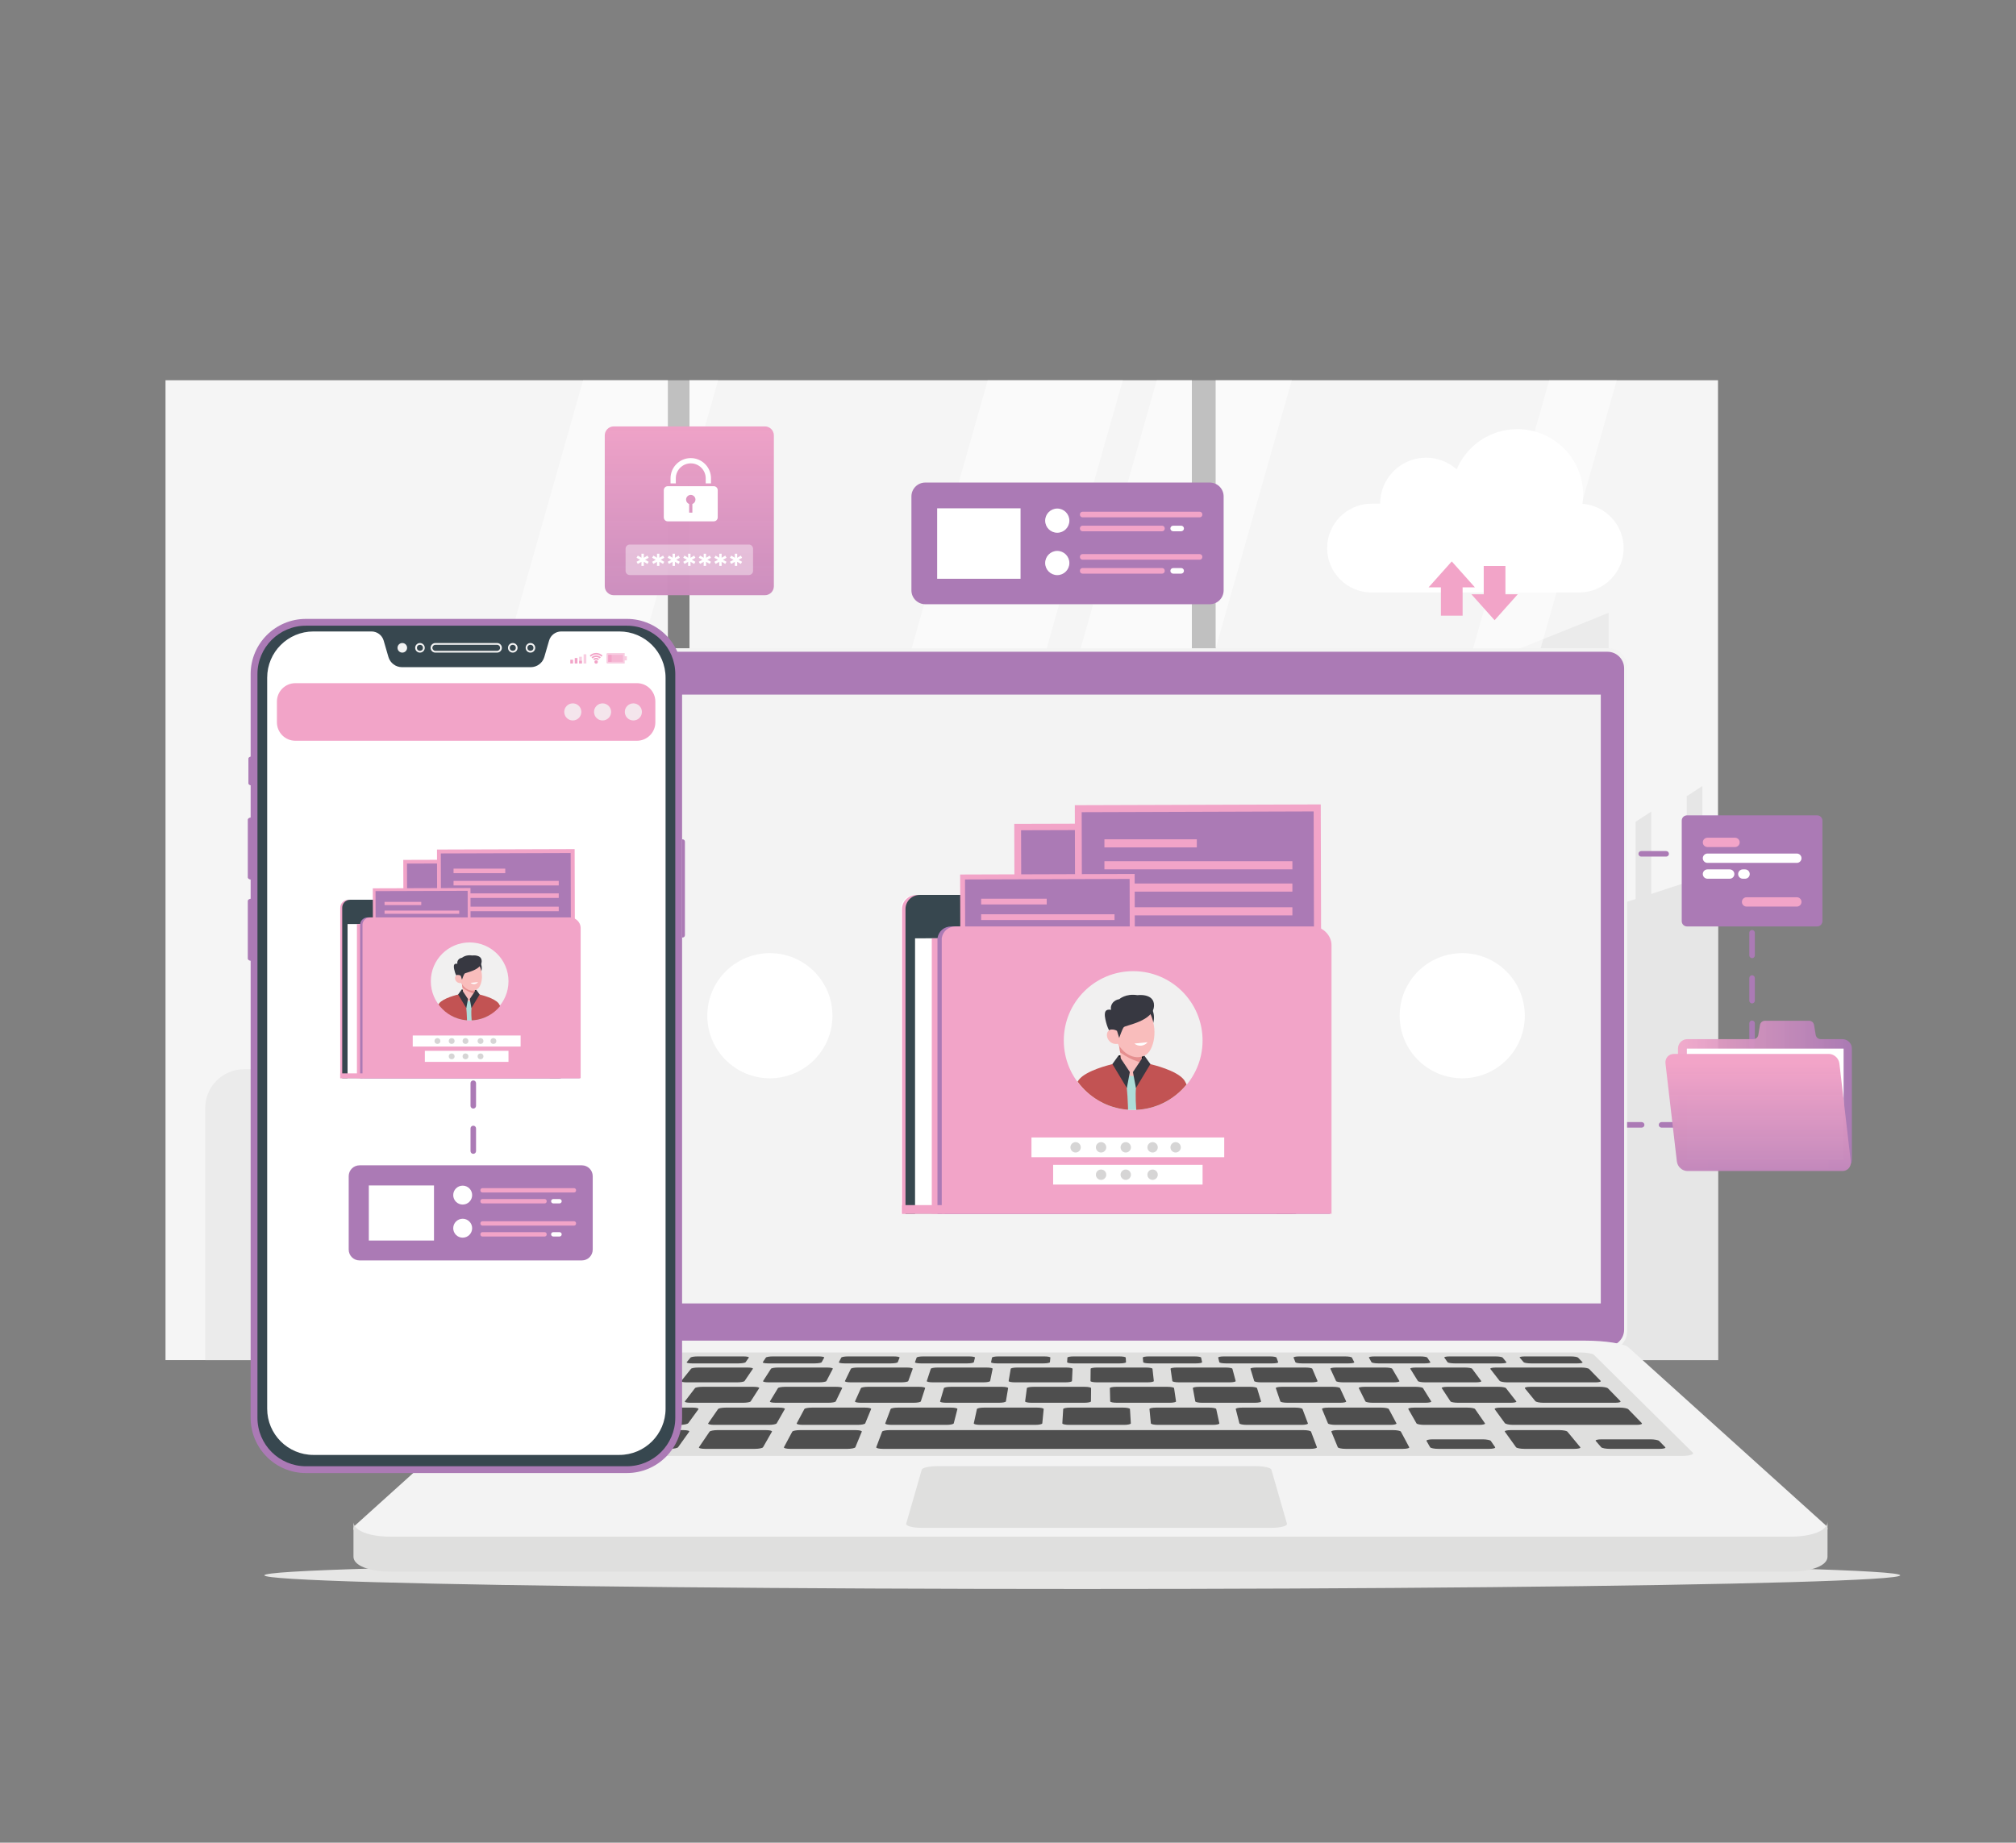 <?xml version="1.0" encoding="utf-8"?>
<!-- Generator: Adobe Illustrator 16.0.0, SVG Export Plug-In . SVG Version: 6.00 Build 0)  -->
<!DOCTYPE svg PUBLIC "-//W3C//DTD SVG 1.1//EN" "http://www.w3.org/Graphics/SVG/1.1/DTD/svg11.dtd">
<svg version="1.1" xmlns="http://www.w3.org/2000/svg" xmlns:xlink="http://www.w3.org/1999/xlink" x="0px" y="0px"
	 width="1093.813px" height="1000px" viewBox="0 0 1093.813 1000" enable-background="new 0 0 1093.813 1000" xml:space="preserve">
<rect x="0" y="0" width="1093.813" height="1000" fill="#808080" stroke="none"/>
<g id="Layer_2">
</g>
<g id="Layer_1">
	<g>
		<g>
			<rect x="89.798" y="206.353" fill="#F5F5F5" width="272.566" height="531.774"/>
			<rect x="374.094" y="206.353" fill="#F5F5F5" width="272.568" height="531.774"/>
			<rect x="659.564" y="206.353" fill="#F5F5F5" width="272.57" height="531.774"/>
			<polygon fill="#EBEBEB" points="221.344,738.127 150.246,738.127 150.246,420.41 221.344,397.174 			"/>
			<polygon fill="#E6E6E6" points="280.695,738.127 209.594,738.127 209.594,496.522 280.695,473.284 			"/>
			<polygon fill="#E6E6E6" points="272.21,489.766 255.245,489.766 255.245,432.111 272.21,426.565 			"/>
			<g>
				<g>
					<path fill="#E6E6E6" d="M565.593,385.184l-26.102-1.117l1.098,37.702l-104.348-0.816v5.591l11.803,3.353l-0.459,102.837
						l0.102,44.41l-27.883,1.305v-73.502l-21.015-47.386h-47.116l-2.482-55.826l-26.058-2.701l-0.833,58.527h-31.01
						c0.236,0,0,280.038,0,280.038h119.039l37.715,0.041v0.021l4.089-0.014l9.836,0.014v-0.041l114.97-0.332l-6.807-306.274
						l9.072-2.235v-6.707l-14.65-0.115L565.593,385.184z"/>
					<polygon fill="#E6E6E6" points="805.658,427.66 805.658,417.601 744.737,417.601 716.956,417.601 690.869,417.601 
						690.869,425.425 703.392,426.543 704.059,505.506 616.166,503.547 617.819,737.688 805.994,737.688 					"/>
				</g>
			</g>
			<polygon fill="#EBEBEB" points="872.784,738.127 814.933,738.127 814.933,355.809 872.784,332.57 			"/>
			<polygon fill="#E6E6E6" points="932.135,738.127 861.03,738.127 861.03,496.522 932.135,473.284 			"/>
			<polygon fill="#E6E6E6" points="923.649,489.766 915.167,489.766 915.167,432.111 923.649,426.565 			"/>
			<polygon fill="#E6E6E6" points="895.915,503.631 887.43,503.631 887.43,445.979 895.915,440.436 			"/>
			<path fill="#EBEBEB" d="M164.812,580.277h-32.396c-11.651,0-21.092,9.441-21.092,21.088v136.762h53.488V580.277z"/>
		</g>
		<g>
			<polygon opacity="0.5" fill="#FFFFFF" points="238.662,738.123 165.411,738.123 316.38,206.353 389.634,206.353 			"/>
			<polygon opacity="0.5" fill="#FFFFFF" points="458.223,738.123 384.97,738.123 535.941,206.353 609.194,206.353 			"/>
			<polygon opacity="0.5" fill="#FFFFFF" points="549.912,738.123 476.66,738.123 627.635,206.353 700.884,206.353 			"/>
			<polygon opacity="0.5" fill="#FFFFFF" points="726.229,738.123 689.602,738.123 840.573,206.353 877.201,206.353 			"/>
		</g>
	</g>
	<g>
		<g>
			<path fill="#AB7AB5" d="M849.856,464.865h-6c-0.828,0-1.5-0.671-1.5-1.5s0.672-1.5,1.5-1.5h6c0.828,0,1.5,0.671,1.5,1.5
				S850.685,464.865,849.856,464.865z"/>
		</g>
		<g>
			<path fill="#AB7AB5" d="M931.078,464.865h-13.537c-0.828,0-1.5-0.671-1.5-1.5s0.672-1.5,1.5-1.5h13.537
				c0.828,0,1.5,0.671,1.5,1.5S931.906,464.865,931.078,464.865z M904.005,464.865h-13.537c-0.828,0-1.5-0.671-1.5-1.5
				s0.672-1.5,1.5-1.5h13.537c0.828,0,1.5,0.671,1.5,1.5S904.833,464.865,904.005,464.865z M876.931,464.865h-13.537
				c-0.828,0-1.5-0.671-1.5-1.5s0.672-1.5,1.5-1.5h13.537c0.828,0,1.5,0.671,1.5,1.5S877.759,464.865,876.931,464.865z"/>
		</g>
		<g>
			<path fill="#AB7AB5" d="M950.615,470.865c-0.828,0-1.5-0.671-1.5-1.5v-4.5h-4.5c-0.828,0-1.5-0.671-1.5-1.5s0.672-1.5,1.5-1.5h6
				c0.828,0,1.5,0.671,1.5,1.5v6C952.115,470.194,951.443,470.865,950.615,470.865z"/>
		</g>
		<g>
			<path fill="#AB7AB5" d="M950.615,593.673c-0.828,0-1.5-0.672-1.5-1.5v-12.28c0-0.828,0.672-1.5,1.5-1.5s1.5,0.672,1.5,1.5v12.28
				C952.115,593.001,951.443,593.673,950.615,593.673z M950.615,569.111c-0.828,0-1.5-0.672-1.5-1.5v-12.28
				c0-0.828,0.672-1.5,1.5-1.5s1.5,0.672,1.5,1.5v12.28C952.115,568.439,951.443,569.111,950.615,569.111z M950.615,544.55
				c-0.828,0-1.5-0.672-1.5-1.5v-12.28c0-0.828,0.672-1.5,1.5-1.5s1.5,0.672,1.5,1.5v12.28
				C952.115,543.878,951.443,544.55,950.615,544.55z M950.615,519.988c-0.828,0-1.5-0.672-1.5-1.5v-12.28c0-0.828,0.672-1.5,1.5-1.5
				s1.5,0.672,1.5,1.5v12.28C952.115,519.316,951.443,519.988,950.615,519.988z M950.615,495.427c-0.828,0-1.5-0.671-1.5-1.5
				v-12.281c0-0.829,0.672-1.5,1.5-1.5s1.5,0.671,1.5,1.5v12.281C952.115,494.755,951.443,495.427,950.615,495.427z"/>
		</g>
		<g>
			<path fill="#AB7AB5" d="M950.615,611.954h-6c-0.828,0-1.5-0.672-1.5-1.5s0.672-1.5,1.5-1.5h4.5v-4.5c0-0.828,0.672-1.5,1.5-1.5
				s1.5,0.672,1.5,1.5v6C952.115,611.282,951.443,611.954,950.615,611.954z"/>
		</g>
		<g>
			<path fill="#AB7AB5" d="M933.835,611.954h-10.78c-0.828,0-1.5-0.672-1.5-1.5s0.672-1.5,1.5-1.5h10.78c0.828,0,1.5,0.672,1.5,1.5
				S934.663,611.954,933.835,611.954z M912.273,611.954h-10.78c-0.828,0-1.5-0.672-1.5-1.5s0.672-1.5,1.5-1.5h10.78
				c0.828,0,1.5,0.672,1.5,1.5S913.102,611.954,912.273,611.954z M890.712,611.954h-10.78c-0.828,0-1.5-0.672-1.5-1.5
				s0.672-1.5,1.5-1.5h10.78c0.828,0,1.5,0.672,1.5,1.5S891.54,611.954,890.712,611.954z M869.15,611.954h-10.78
				c-0.828,0-1.5-0.672-1.5-1.5s0.672-1.5,1.5-1.5h10.78c0.828,0,1.5,0.672,1.5,1.5S869.979,611.954,869.15,611.954z"/>
		</g>
		<g>
			<path fill="#AB7AB5" d="M847.589,611.954h-6c-0.828,0-1.5-0.672-1.5-1.5s0.672-1.5,1.5-1.5h6c0.828,0,1.5,0.672,1.5,1.5
				S848.417,611.954,847.589,611.954z"/>
		</g>
	</g>
	<g>
		<g>
			<g>
				<ellipse fill="#E6E6E5" cx="587.21" cy="854.91" rx="443.769" ry="7.42"/>
			</g>
			<g>
				<path fill="#E6E6E5" d="M382.229,850.609c0,0-27.109-15.545-18.603-21.109c9.473-6.197,23.32,18.391,23.32,18.391
					s-3.831-15.08,3.83-13.557c7.661,1.527,3.831,16.275,3.831,16.275H382.229z"/>
			</g>
			<g>
				<path fill="#E6E6E5" d="M832.355,853.057c0,0,27.11-15.541,18.603-21.109c-9.474-6.195-23.322,18.395-23.322,18.395
					s3.831-15.084-3.829-13.559c-7.663,1.525-3.832,16.273-3.832,16.273H832.355z"/>
			</g>
		</g>
	</g>
	<g>
		<g>
			<g>
				<g>
					<g>
						<g>
							<g>
								<path fill="#F3F3F3" d="M872.941,732.512H316.993c-5.442,0-9.854-4.412-9.854-9.852v-361c0-5.441,4.411-9.852,9.854-9.852
									h555.949c5.441,0,9.853,4.41,9.853,9.852v361C882.794,728.1,878.383,732.512,872.941,732.512z"/>
							</g>
						</g>
						<g>
							<g>
								<path fill="#AB7AB5" d="M308.742,721.584V362.736c0-4.988,4.043-9.031,9.031-9.031l554.387,0
									c4.989,0,9.031,4.043,9.031,9.031v358.848c0,4.99-4.042,9.031-9.031,9.031H317.773
									C312.785,730.615,308.742,726.574,308.742,721.584z"/>
							</g>
						</g>
						<g>
							<g>
								<rect x="321.4" y="376.961" fill="#F3F3F3" width="547.134" height="330.4"/>
							</g>
						</g>
					</g>
				</g>
				<g>
					<g>
						<g>
							<path fill="#F3F3F3" d="M971.084,834.672H212.249c-14.995,0-23.636-3.17-19.381-7.01l106.946-96.469
								c2.237-2.018,12.632-3.633,23.249-3.633h537.208c10.616,0,21.01,1.615,23.248,3.633l106.946,96.469
								C994.722,831.502,986.08,834.672,971.084,834.672z"/>
						</g>
					</g>
					<g>
						<g>
							<path fill="#DFDFDE" d="M912.314,790.125H277.618c-4.388,0-7.116-0.82-6.1-1.826l53.645-53.082
								c0.704-0.693,4.206-1.256,7.828-1.256h523.953c3.62,0,7.124,0.563,7.828,1.256l53.645,53.082
								C919.431,789.305,916.703,790.125,912.314,790.125z"/>
						</g>
					</g>
					<g>
						<g>
							<path fill="#DFDFDE" d="M690,829.133H499.933c-4.92,0-8.611-1.029-8.246-2.291l8.43-29.271
								c0.305-1.055,4.167-1.908,8.629-1.908h172.442c4.463,0,8.326,0.854,8.63,1.908l8.431,29.271
								C698.611,828.104,694.922,829.133,690,829.133z"/>
						</g>
					</g>
					<g>
						<g>
							<g>
								<path fill="#4E4E4E" d="M343.461,763.898h-32.476c-2.015,0-4.048,0.412-4.543,0.92l-7.27,7.475
									c-0.522,0.537,0.738,0.973,2.816,0.973h33.506h33.505c2.079,0,4.081-0.436,4.472-0.973l5.444-7.475
									c0.372-0.508-0.963-0.92-2.978-0.92H343.461z"/>
							</g>
						</g>
						<g>
							<g>
								<path fill="#4E4E4E" d="M417.169,773.266h-29.743c-2.078,0-3.508-0.369-3.194-0.822l5.38-7.768
									c0.298-0.43,2.171-0.777,4.186-0.777h28.829c2.014,0,3.449,0.348,3.206,0.777l-4.433,7.768
									C421.142,772.896,419.247,773.266,417.169,773.266z"/>
							</g>
						</g>
						<g>
							<g>
								<path fill="#4E4E4E" d="M465.335,773.266h-29.741c-2.078,0-3.565-0.369-3.325-0.822l4.154-7.768
									c0.23-0.43,2.05-0.777,4.064-0.777h28.828c2.016,0,3.506,0.348,3.328,0.777l-3.205,7.768
									C469.251,772.896,467.413,773.266,465.335,773.266z"/>
							</g>
						</g>
						<g>
							<g>
								<path fill="#4E4E4E" d="M513.502,773.266h-29.741c-2.078,0-3.624-0.369-3.453-0.822l2.927-7.768
									c0.161-0.43,1.925-0.777,3.94-0.777h28.83c2.014,0,3.56,0.348,3.449,0.777l-1.979,7.768
									C517.36,772.896,515.581,773.266,513.502,773.266z"/>
							</g>
						</g>
						<g>
							<g>
								<path fill="#4E4E4E" d="M609.838,773.266h-29.74c-2.08,0-3.742-0.369-3.714-0.822l0.473-7.768
									c0.026-0.43,1.682-0.777,3.696-0.777h28.828c2.016,0,3.671,0.348,3.696,0.777l0.474,7.768
									C613.579,772.896,611.918,773.266,609.838,773.266z"/>
							</g>
						</g>
						<g>
							<g>
								<path fill="#4E4E4E" d="M561.669,773.266h-29.74c-2.08,0-3.684-0.369-3.583-0.822l1.701-7.768
									c0.093-0.43,1.802-0.777,3.817-0.777h28.828c2.016,0,3.614,0.348,3.573,0.777l-0.753,7.768
									C565.47,772.896,563.749,773.266,561.669,773.266z"/>
							</g>
						</g>
						<g>
							<g>
								<path fill="#4E4E4E" d="M658.006,773.266h-29.743c-2.077,0-3.799-0.369-3.843-0.822l-0.753-7.768
									c-0.042-0.43,1.56-0.777,3.573-0.777h28.828c2.016,0,3.726,0.348,3.818,0.777l1.701,7.768
									C661.688,772.896,660.084,773.266,658.006,773.266z"/>
							</g>
						</g>
						<g>
							<g>
								<path fill="#4E4E4E" d="M706.172,773.266h-29.741c-2.08,0-3.856-0.369-3.973-0.822l-1.979-7.768
									c-0.108-0.43,1.436-0.777,3.451-0.777h28.827c2.016,0,3.78,0.348,3.94,0.777l2.929,7.768
									C709.798,772.896,708.251,773.266,706.172,773.266z"/>
							</g>
						</g>
						<g>
							<g>
								<path fill="#4E4E4E" d="M754.339,773.266h-29.741c-2.078,0-3.916-0.369-4.104-0.822l-3.204-7.768
									c-0.177-0.43,1.315-0.777,3.329-0.777h28.828c2.015,0,3.834,0.348,4.063,0.777l4.153,7.768
									C757.906,772.896,756.418,773.266,754.339,773.266z"/>
							</g>
						</g>
						<g>
							<g>
								<path fill="#4E4E4E" d="M802.507,773.266h-29.741c-2.079,0-3.975-0.369-4.233-0.822l-4.432-7.768
									c-0.245-0.43,1.19-0.777,3.206-0.777h28.828c2.014,0,3.889,0.348,4.186,0.777l5.381,7.768
									C806.014,772.896,804.585,773.266,802.507,773.266z"/>
							</g>
						</g>
						<g>
							<g>
								<path fill="#4E4E4E" d="M363.349,786.283h-27.117c-2.167,0-3.594-0.398-3.187-0.893l6.965-8.432
									c0.385-0.467,2.396-0.842,4.495-0.842h26.249c2.098,0,3.529,0.375,3.196,0.842l-6.038,8.432
									C367.56,785.885,365.515,786.283,363.349,786.283z"/>
							</g>
						</g>
						<g>
							<g>
								<path fill="#4E4E4E" d="M317.021,786.283h-27.537c-2.167,0-3.534-0.398-3.055-0.893l8.205-8.432
									c0.453-0.467,2.52-0.842,4.618-0.842h26.656c2.098,0,3.475,0.375,3.074,0.842l-7.267,8.432
									C321.29,785.885,319.187,786.283,317.021,786.283z"/>
							</g>
						</g>
						<g>
							<g>
								<path fill="#4E4E4E" d="M409.579,786.283h-27.018c-2.168,0-3.652-0.398-3.318-0.893l5.736-8.432
									c0.317-0.467,2.274-0.842,4.373-0.842h26.154c2.099,0,3.585,0.375,3.318,0.842l-4.812,8.432
									C413.731,785.885,411.747,786.283,409.579,786.283z"/>
							</g>
						</g>
						<g>
							<g>
								<path fill="#4E4E4E" d="M854.219,786.283h-27.116c-2.167,0-4.211-0.398-4.565-0.893l-6.052-8.432
									c-0.334-0.467,1.097-0.842,3.196-0.842h26.247c2.1,0,4.11,0.375,4.496,0.842l6.978,8.432
									C857.811,785.885,856.386,786.283,854.219,786.283z"/>
							</g>
						</g>
						<g>
							<g>
								<path fill="#4E4E4E" d="M807.891,786.283h-27.535c-2.17,0-4.153-0.398-4.437-0.893l-1.941-3.404
									c-0.273-0.48,1.232-0.869,3.364-0.869h27.089c2.135,0,4.127,0.389,4.454,0.869l2.321,3.404
									C811.543,785.885,810.057,786.283,807.891,786.283z"/>
							</g>
						</g>
						<g>
							<g>
								<path fill="#4E4E4E" d="M900.449,786.283h-27.019c-2.167,0-4.271-0.398-4.694-0.893l-2.94-3.404
									c-0.414-0.48,0.979-0.869,3.111-0.869h26.579c2.132,0,4.239,0.389,4.706,0.869l3.313,3.404
									C903.985,785.885,902.615,786.283,900.449,786.283z"/>
							</g>
						</g>
						<g>
							<g>
								<path fill="#4E4E4E" d="M459.803,786.283H428.79c-2.166,0-3.71-0.398-3.445-0.893l4.512-8.432
									c0.248-0.467,2.148-0.842,4.248-0.842h30.019c2.1,0,3.645,0.375,3.451,0.842l-3.479,8.432
									C463.892,785.885,461.97,786.283,459.803,786.283z"/>
							</g>
						</g>
						<g>
							<g>
								<path fill="#4E4E4E" d="M761.141,786.283h-31.009c-2.169,0-4.092-0.398-4.295-0.893l-3.479-8.432
									c-0.192-0.467,1.355-0.842,3.452-0.842h30.02c2.1,0,4,0.375,4.249,0.842l4.511,8.432
									C764.852,785.885,763.31,786.283,761.141,786.283z"/>
							</g>
						</g>
						<g>
							<g>
								<path fill="#4E4E4E" d="M846.472,763.898h-32.478c-2.015,0-3.349,0.412-2.979,0.92l5.444,7.475
									c0.391,0.537,2.395,0.973,4.473,0.973h33.505h33.506c2.078,0,3.339-0.436,2.817-0.973l-7.271-7.475
									c-0.494-0.508-2.528-0.92-4.543-0.92H846.472z"/>
							</g>
						</g>
						<g>
							<g>
								<path fill="#4E4E4E" d="M342.89,752.615h-21.065c-1.938,0-3.879,0.381-4.337,0.852l-6.718,6.904
									c-0.48,0.496,0.747,0.898,2.744,0.898h21.707h21.706c1.998,0,3.938-0.402,4.333-0.898l5.525-6.904
									c0.376-0.471-0.892-0.852-2.829-0.852H342.89z"/>
							</g>
						</g>
						<g>
							<g>
								<g>
									<path fill="#4E4E4E" d="M449.471,761.27H420.9c-1.997,0-3.411-0.342-3.157-0.758l4.353-7.18
										c0.241-0.395,2.007-0.717,3.944-0.717h27.728c1.938,0,3.354,0.322,3.163,0.717l-3.477,7.18
										C453.251,760.928,451.469,761.27,449.471,761.27z"/>
								</g>
							</g>
							<g>
								<g>
									<path fill="#4E4E4E" d="M403.199,761.27h-28.572c-1.998,0-3.357-0.342-3.037-0.758l5.486-7.18
										c0.303-0.395,2.119-0.717,4.057-0.717h27.729c1.938,0,3.302,0.322,3.048,0.717l-4.609,7.18
										C407.033,760.928,405.197,761.27,403.199,761.27z"/>
								</g>
							</g>
							<g>
								<g>
									<path fill="#4E4E4E" d="M495.745,761.27h-28.573c-1.997,0-3.462-0.342-3.274-0.758l3.219-7.18
										c0.177-0.395,1.893-0.717,3.83-0.717h27.729c1.938,0,3.403,0.322,3.275,0.717l-2.342,7.18
										C499.472,760.928,497.743,761.27,495.745,761.27z"/>
								</g>
							</g>
							<g>
								<g>
									<path fill="#4E4E4E" d="M542.018,761.27h-28.571c-1.998,0-3.518-0.342-3.396-0.758l2.086-7.18
										c0.114-0.395,1.779-0.717,3.718-0.717h27.728c1.938,0,3.455,0.322,3.389,0.717l-1.209,7.18
										C545.69,760.928,544.014,761.27,542.018,761.27z"/>
								</g>
							</g>
							<g>
								<g>
									<path fill="#4E4E4E" d="M634.563,761.27h-28.571c-1.996,0-3.623-0.342-3.634-0.758l-0.183-7.18
										c-0.01-0.395,1.553-0.717,3.491-0.717h27.729c1.938,0,3.555,0.322,3.614,0.717l1.06,7.18
										C638.129,760.928,636.56,761.27,634.563,761.27z"/>
								</g>
							</g>
							<g>
								<g>
									<path fill="#4E4E4E" d="M588.289,761.27h-28.57c-1.997,0-3.57-0.342-3.515-0.758l0.951-7.18
										c0.053-0.395,1.666-0.717,3.603-0.717h27.73c1.937,0,3.505,0.322,3.502,0.717l-0.076,7.18
										C591.91,760.928,590.288,761.27,588.289,761.27z"/>
								</g>
							</g>
							<g>
								<g>
									<path fill="#4E4E4E" d="M680.835,761.27h-28.571c-1.996,0-3.678-0.342-3.754-0.758l-1.314-7.18
										c-0.074-0.395,1.44-0.717,3.378-0.717h27.726c1.939,0,3.609,0.322,3.73,0.717l2.19,7.18
										C684.348,760.928,682.833,761.27,680.835,761.27z"/>
								</g>
							</g>
							<g>
								<g>
									<path fill="#4E4E4E" d="M727.109,761.27h-28.572c-1.996,0-3.732-0.342-3.874-0.758l-2.448-7.18
										c-0.136-0.395,1.325-0.717,3.265-0.717h27.728c1.938,0,3.657,0.322,3.842,0.717l3.326,7.18
										C730.568,760.928,729.106,761.27,727.109,761.27z"/>
								</g>
							</g>
							<g>
								<g>
									<path fill="#4E4E4E" d="M773.382,761.27h-28.571c-1.997,0-3.786-0.342-3.994-0.758l-3.583-7.18
										c-0.196-0.395,1.214-0.717,3.15-0.717h27.729c1.939,0,3.71,0.322,3.957,0.717l4.459,7.18
										C776.787,760.928,775.379,761.27,773.382,761.27z"/>
								</g>
							</g>
							<g>
								<g>
									<path fill="#4E4E4E" d="M819.655,761.27h-28.571c-1.997,0-3.841-0.342-4.113-0.758l-4.717-7.18
										c-0.261-0.395,1.101-0.717,3.036-0.717h27.729c1.939,0,3.758,0.322,4.068,0.717l5.593,7.18
										C823.008,760.928,821.651,761.27,819.655,761.27z"/>
								</g>
							</g>
						</g>
						<g>
							<g>
								<g>
									<path fill="#4E4E4E" d="M400.728,739.902h-25.313c-1.851,0-3.112-0.293-2.817-0.652l2.043-2.49
										c0.29-0.352,2.002-0.637,3.829-0.637h24.959c1.827,0,3.106,0.285,2.859,0.637l-1.75,2.49
										C404.285,739.609,402.579,739.902,400.728,739.902z"/>
								</g>
							</g>
							<g>
								<g>
									<path fill="#4E4E4E" d="M359.349,739.902h-25.312c-1.852,0-3.068-0.293-2.718-0.652l2.421-2.49
										c0.343-0.352,2.1-0.637,3.926-0.637h24.959c1.825,0,3.063,0.285,2.76,0.637l-2.128,2.49
										C362.951,739.609,361.2,739.902,359.349,739.902z"/>
								</g>
							</g>
							<g>
								<g>
									<path fill="#4E4E4E" d="M442.106,739.902h-25.313c-1.851,0-3.157-0.293-2.916-0.652l1.663-2.49
										c0.236-0.352,1.907-0.637,3.731-0.637h24.961c1.826,0,3.148,0.285,2.953,0.637l-1.368,2.49
										C445.62,739.609,443.958,739.902,442.106,739.902z"/>
								</g>
							</g>
							<g>
								<g>
									<path fill="#4E4E4E" d="M483.485,739.902h-25.313c-1.851,0-3.201-0.293-3.016-0.652l1.285-2.49
										c0.182-0.352,1.809-0.637,3.633-0.637h24.962c1.826,0,3.191,0.285,3.052,0.637l-0.991,2.49
										C486.955,739.609,485.337,739.902,483.485,739.902z"/>
								</g>
							</g>
							<g>
								<g>
									<path fill="#4E4E4E" d="M566.245,739.902h-25.313c-1.851,0-3.292-0.293-3.215-0.652l0.524-2.49
										c0.075-0.352,1.615-0.637,3.442-0.637h24.959c1.826,0,3.279,0.285,3.248,0.637l-0.234,2.49
										C569.623,739.609,568.096,739.902,566.245,739.902z"/>
								</g>
							</g>
							<g>
								<g>
									<path fill="#4E4E4E" d="M524.865,739.902h-25.313c-1.852,0-3.245-0.293-3.116-0.652l0.906-2.49
										c0.128-0.352,1.711-0.637,3.536-0.637h24.96c1.827,0,3.237,0.285,3.149,0.637l-0.611,2.49
										C528.289,739.609,526.717,739.902,524.865,739.902z"/>
								</g>
							</g>
							<g>
								<g>
									<path fill="#4E4E4E" d="M607.624,739.902h-25.313c-1.853,0-3.336-0.293-3.315-0.652l0.146-2.49
										c0.021-0.352,1.519-0.637,3.345-0.637h24.958c1.826,0,3.324,0.285,3.346,0.637l0.146,2.49
										C610.957,739.609,609.474,739.902,607.624,739.902z"/>
								</g>
							</g>
							<g>
								<g>
									<path fill="#4E4E4E" d="M649.001,739.902h-25.313c-1.85,0-3.379-0.293-3.411-0.652l-0.233-2.49
										c-0.033-0.352,1.419-0.637,3.246-0.637h24.961c1.825,0,3.364,0.285,3.439,0.637l0.526,2.49
										C652.292,739.609,650.854,739.902,649.001,739.902z"/>
								</g>
							</g>
							<g>
								<g>
									<path fill="#4E4E4E" d="M690.381,739.902h-25.313c-1.851,0-3.423-0.293-3.511-0.652l-0.613-2.49
										c-0.085-0.352,1.324-0.637,3.149-0.637h24.96c1.826,0,3.411,0.285,3.538,0.637l0.905,2.49
										C693.627,739.609,692.231,739.902,690.381,739.902z"/>
								</g>
							</g>
							<g>
								<g>
									<path fill="#4E4E4E" d="M731.76,739.902h-25.313c-1.85,0-3.467-0.293-3.612-0.652l-0.99-2.49
										c-0.139-0.352,1.227-0.637,3.054-0.637h24.959c1.826,0,3.454,0.285,3.634,0.637l1.285,2.49
										C734.96,739.609,733.612,739.902,731.76,739.902z"/>
								</g>
							</g>
							<g>
								<g>
									<path fill="#4E4E4E" d="M773.138,739.902h-25.313c-1.85,0-3.513-0.293-3.711-0.652l-1.369-2.49
										c-0.194-0.352,1.13-0.637,2.956-0.637h24.959c1.825,0,3.494,0.285,3.732,0.637l1.663,2.49
										C776.296,739.609,774.99,739.902,773.138,739.902z"/>
								</g>
							</g>
							<g>
								<g>
									<path fill="#4E4E4E" d="M814.518,739.902h-25.313c-1.851,0-3.556-0.293-3.81-0.652l-1.749-2.49
										c-0.248-0.352,1.031-0.637,2.858-0.637h24.96c1.825,0,3.539,0.285,3.828,0.637l2.044,2.49
										C817.63,739.609,816.37,739.902,814.518,739.902z"/>
								</g>
							</g>
							<g>
								<g>
									<path fill="#4E4E4E" d="M855.896,739.902h-25.312c-1.852,0-3.604-0.293-3.91-0.652l-2.128-2.49
										c-0.302-0.352,0.935-0.637,2.759-0.637h24.962c1.826,0,3.581,0.285,3.924,0.637l2.424,2.49
										C858.966,739.609,857.749,739.902,855.896,739.902z"/>
								</g>
							</g>
						</g>
						<g>
							<g>
								<path fill="#4E4E4E" d="M849.154,752.615h-18.956c-1.938,0-3.199,0.381-2.816,0.852l5.628,6.904
									c0.404,0.496,2.35,0.898,4.348,0.898h19.531h19.531c1.998,0,3.226-0.402,2.743-0.898l-6.716-6.904
									c-0.461-0.471-2.399-0.852-4.339-0.852H849.154z"/>
							</g>
						</g>
						<g>
							<g>
								<g>
									<path fill="#4E4E4E" d="M352.157,742.16h-20.29c-1.868,0-3.726,0.354-4.149,0.791l-6.225,6.398
										c-0.446,0.457,0.749,0.832,2.669,0.832h20.885h10.449c1.921,0,3.79-0.375,4.175-0.832l5.356-6.398
										c0.365-0.438-0.853-0.791-2.72-0.791H352.157z"/>
								</g>
							</g>
							<g>
								<g>
									<g>
										<path fill="#4E4E4E" d="M444.54,750.182h-27.49c-1.922,0-3.277-0.314-3.028-0.703l4.28-6.65
											c0.237-0.369,1.942-0.668,3.809-0.668h26.709c1.866,0,3.225,0.299,3.033,0.668l-3.468,6.65
											C448.183,749.867,446.46,750.182,444.54,750.182z"/>
									</g>
								</g>
								<g>
									<g>
										<path fill="#4E4E4E" d="M400.018,750.182h-27.49c-1.921,0-3.228-0.314-2.917-0.703l5.331-6.65
											c0.294-0.369,2.046-0.668,3.914-0.668h26.709c1.866,0,3.178,0.299,2.927,0.668l-4.517,6.65
											C403.712,749.867,401.939,750.182,400.018,750.182z"/>
									</g>
								</g>
								<g>
									<g>
										<path fill="#4E4E4E" d="M489.063,750.182h-27.491c-1.922,0-3.326-0.314-3.139-0.703l3.23-6.65
											c0.18-0.369,1.836-0.668,3.703-0.668h26.708c1.865,0,3.272,0.299,3.139,0.668l-2.417,6.65
											C492.655,749.867,490.983,750.182,489.063,750.182z"/>
									</g>
								</g>
								<g>
									<g>
										<path fill="#4E4E4E" d="M533.585,750.182h-27.491c-1.922,0-3.376-0.314-3.249-0.703l2.18-6.65
											c0.121-0.369,1.73-0.668,3.598-0.668h26.707c1.868,0,3.32,0.299,3.243,0.668l-1.364,6.65
											C537.127,749.867,535.507,750.182,533.585,750.182z"/>
									</g>
								</g>
								<g>
									<g>
										<path fill="#4E4E4E" d="M622.628,750.182h-27.489c-1.923,0-3.476-0.314-3.473-0.703l0.077-6.65
											c0.005-0.369,1.523-0.668,3.391-0.668h26.707c1.867,0,3.412,0.299,3.454,0.668l0.734,6.65
											C626.073,749.867,624.55,750.182,622.628,750.182z"/>
									</g>
								</g>
								<g>
									<g>
										<path fill="#4E4E4E" d="M578.105,750.182h-27.49c-1.922,0-3.426-0.314-3.36-0.703l1.129-6.65
											c0.063-0.369,1.626-0.668,3.492-0.668h26.71c1.867,0,3.365,0.299,3.347,0.668l-0.315,6.65
											C581.599,749.867,580.027,750.182,578.105,750.182z"/>
									</g>
								</g>
								<g>
									<g>
										<path fill="#4E4E4E" d="M667.15,750.182h-27.49c-1.923,0-3.525-0.314-3.583-0.703l-0.972-6.65
											c-0.055-0.369,1.415-0.668,3.282-0.668h26.709c1.867,0,3.461,0.299,3.56,0.668l1.783,6.65
											C670.543,749.867,669.071,750.182,667.15,750.182z"/>
									</g>
								</g>
								<g>
									<g>
										<path fill="#4E4E4E" d="M711.672,750.182h-27.491c-1.921,0-3.574-0.314-3.693-0.703l-2.021-6.65
											c-0.111-0.369,1.311-0.668,3.178-0.668h26.708c1.866,0,3.508,0.299,3.666,0.668l2.834,6.65
											C715.017,749.867,713.593,750.182,711.672,750.182z"/>
									</g>
								</g>
								<g>
									<g>
										<path fill="#4E4E4E" d="M756.194,750.182h-27.491c-1.922,0-3.625-0.314-3.804-0.703l-3.072-6.65
											c-0.172-0.369,1.204-0.668,3.071-0.668h26.709c1.867,0,3.554,0.299,3.769,0.668l3.889,6.65
											C759.488,749.867,758.116,750.182,756.194,750.182z"/>
									</g>
								</g>
								<g>
									<g>
										<path fill="#4E4E4E" d="M800.715,750.182h-27.491c-1.919,0-3.673-0.314-3.912-0.703l-4.124-6.65
											c-0.229-0.369,1.101-0.668,2.969-0.668h26.707c1.865,0,3.601,0.299,3.875,0.668l4.936,6.65
											C803.963,749.867,802.637,750.182,800.715,750.182z"/>
									</g>
								</g>
							</g>
							<g>
								<g>
									<path fill="#4E4E4E" d="M829.669,742.16H811.41c-1.866,0-3.105,0.354-2.768,0.791l4.979,6.398
										c0.357,0.457,2.204,0.832,4.126,0.832h18.793h29.23c1.922,0,3.115-0.375,2.67-0.832l-6.226-6.398
										c-0.424-0.438-2.28-0.791-4.147-0.791H829.669z"/>
								</g>
							</g>
						</g>
						<g>
							<g>
								<path fill="#4E4E4E" d="M710.917,786.283H479.015c-2.167,0-3.773-0.398-3.589-0.893l3.18-8.432
									c0.176-0.467,2.019-0.842,4.116-0.842h224.491c2.097,0,3.939,0.375,4.116,0.842l3.178,8.432
									C714.693,785.885,713.087,786.283,710.917,786.283z"/>
							</g>
						</g>
					</g>
				</g>
			</g>
		</g>
	</g>
	<g>
		<linearGradient id="SVGID_1_" gradientUnits="userSpaceOnUse" x1="910.414" y1="594.255" x2="1004.769" y2="594.255">
			<stop  offset="0" style="stop-color:#F2A4C8;stop-opacity:0.9"/>
			<stop  offset="1" style="stop-color:#AB7AB5;stop-opacity:0.97"/>
		</linearGradient>
		<path fill="url(#SVGID_1_)" d="M999.637,563.932h-11.811c-1.328,0-2.46-0.965-2.678-2.273l-0.899-5.418
			c-0.218-1.309-1.353-2.271-2.68-2.271h-23.994c-1.327,0-2.462,0.963-2.677,2.271l-0.9,5.418c-0.217,1.309-1.352,2.273-2.681,2.273
			h-35.769c-2.839,0-5.135,2.297-5.135,5.137v60.334c0,2.84,2.296,5.139,5.135,5.139h84.088c2.834,0,5.133-2.299,5.133-5.139
			v-60.334C1004.77,566.229,1002.471,563.932,999.637,563.932z"/>
		<rect x="915.228" y="569.068" fill="#FFFFFF" width="85.051" height="60.334"/>
	</g>
	<linearGradient id="SVGID_2_" gradientUnits="userSpaceOnUse" x1="953.899" y1="577.096" x2="953.899" y2="663.879">
		<stop  offset="0" style="stop-color:#F2A4C8"/>
		<stop  offset="1" style="stop-color:#AB7AB5;stop-opacity:0.97"/>
	</linearGradient>
	<path fill="url(#SVGID_2_)" d="M999.637,635.504h-84.088c-2.839,0-5.408-2.338-5.744-5.219l-6.168-53.115
		c-0.336-2.879,1.693-5.211,4.531-5.211h84.088c2.834,0,5.406,2.332,5.739,5.211l6.168,53.115
		C1004.499,633.166,1002.475,635.504,999.637,635.504z"/>
	<path fill="#DFDFDE" d="M991.549,825.916c-0.05,4.607-8.089,8.027-20.459,8.027H212.237c-12.151,0-20.127-3.297-20.453-7.781
		h-0.001v13.594l0.004,5.197c0.144,4.568,8.152,7.947,20.45,7.947H971.09c12.328,0,20.344-3.4,20.448-7.98l0.013-5.197v-13.807
		H991.549z"/>
	<g id="cloud_1_">
		<path fill="#FFFFFF" d="M858.617,273.429c0.213-1.58,0.363-3.184,0.363-4.825c0-19.727-15.992-35.717-35.719-35.717
			c-14.799,0-27.496,9-32.914,21.825c-4.412-3.926-10.205-6.332-16.574-6.332c-13.785,0-24.961,11.174-24.961,24.959h-4.658
			c-13.254,0-24.098,10.844-24.098,24.1l0,0c0,13.254,10.844,24.098,24.098,24.098h112.684c13.254,0,24.1-10.844,24.1-24.098l0,0
			C880.938,284.784,871.045,274.351,858.617,273.429z"/>
		<g>
			<polygon fill="#F2A4C8" points="800.248,318.763 787.674,304.679 775.098,318.763 781.787,318.763 781.787,334.13 
				793.561,334.13 793.561,318.763 			"/>
			<polygon fill="#F2A4C8" points="798.334,322.507 810.91,336.591 823.484,322.507 816.797,322.507 816.797,307.14 805.021,307.14 
				805.021,322.507 			"/>
		</g>
	</g>
	<g>
		<g>
			<path fill="#FFFFFF" d="M585.919,502.768v-9.352c0-4.245-3.441-7.686-7.688-7.686h-81.84c-4.247,0-7.688,3.441-7.688,7.686
				v165.281H700.4v-155.93H585.919z"/>
			<path fill="#F2A4C8" d="M586.599,502.768v-9.352c0-4.245-3.441-7.686-7.687-7.686H497.07c-4.245,0-7.687,3.441-7.687,7.686
				v165.281H701.08v-155.93H586.599z"/>
			<path fill="#37474F" d="M588.507,502.704v-9.352c0-4.245-3.438-7.686-7.684-7.686h-81.842c-4.248,0-7.689,3.441-7.689,7.686
				V658.64h211.699V502.704H588.507z"/>
			<polygon fill="#FFFFFF" points="496.476,509.228 496.476,658.697 692.58,658.697 692.58,508.492 			"/>
			<polygon fill="#F2A4C8" points="505.56,509.228 505.56,658.697 703.348,658.697 703.348,508.492 			"/>
			<path fill="#AB7AB5" d="M711.185,502.768H516.166c-4.001,0-6.948,2.69-7.524,6.412v149.518h212.843V512.975
				C721.532,507.604,716.655,502.768,711.185,502.768z"/>
			<g>
				<g>
					<polygon fill="#F2A4C8" points="694.537,556.083 550.607,556.484 550.301,447.104 694.231,446.697 					"/>
					
						<rect x="554.057" y="450.469" transform="matrix(1 -0.003 0.003 1 -1.412 1.76)" fill="#AB7AB5" width="136.57" height="100.559"/>
					<polygon fill="#E4EDF8" points="565.71,543.116 653.475,542.867 605.487,496.836 					"/>
					<polygon fill="#E4EDF8" points="605.617,543.005 679.358,542.799 639.346,504.749 					"/>
					<circle fill="#E4EDF8" cx="632.897" cy="486.594" r="10.164"/>
				</g>
			</g>
			<g>
				<g>
					<polygon fill="#F2A4C8" points="716.911,552.595 583.477,553.022 583.159,436.977 716.597,436.554 					"/>
					<polygon fill="#AB7AB5" points="713.031,547.028 587.174,547.435 586.883,440.756 712.743,440.349 					"/>
				</g>
				<g>
					<rect x="599.219" y="455.483" fill="#F2A4C8" width="50.125" height="4.403"/>
					<rect x="599.219" y="467.377" fill="#F2A4C8" width="101.979" height="4.403"/>
					<rect x="599.219" y="479.482" fill="#F2A4C8" width="101.979" height="4.403"/>
					<rect x="599.219" y="492.37" fill="#F2A4C8" width="101.979" height="4.403"/>
				</g>
			</g>
			<g>
				<g>
					<polygon fill="#F2A4C8" points="615.85,556.631 521.168,556.935 520.942,474.591 615.626,474.291 					"/>
					<polygon fill="#AB7AB5" points="613.097,552.682 523.791,552.97 523.585,477.273 612.892,476.984 					"/>
				</g>
				<g>
					<rect x="532.338" y="487.723" fill="#F2A4C8" width="35.567" height="3.125"/>
					<rect x="532.338" y="496.163" fill="#F2A4C8" width="72.362" height="3.124"/>
					<rect x="532.338" y="504.752" fill="#F2A4C8" width="72.362" height="3.125"/>
					<rect x="532.338" y="513.897" fill="#F2A4C8" width="72.362" height="3.123"/>
				</g>
			</g>
			<path fill="#F2A4C8" d="M722.438,512.996v145.712H510.957v-149.55c0.595-3.705,3.533-6.386,7.495-6.386h193.721
				C717.626,502.772,722.481,507.583,722.438,512.996z"/>
			<rect x="489.36" y="654" fill="#F2A4C8" width="23.299" height="4.697"/>
		</g>
		<rect x="559.64" y="617.291" fill="#FFFFFF" width="104.588" height="10.709"/>
		<circle fill="#D6D5D5" cx="583.586" cy="622.646" r="2.813"/>
		<circle fill="#D6D5D5" cx="597.405" cy="622.646" r="2.813"/>
		<circle fill="#D6D5D5" cx="610.792" cy="622.646" r="2.813"/>
		<circle fill="#D6D5D5" cx="625.36" cy="622.646" r="2.813"/>
		<circle fill="#D6D5D5" cx="637.856" cy="622.646" r="2.813"/>
		<rect x="571.394" y="632.146" fill="#FFFFFF" width="81.08" height="10.709"/>
		<circle fill="#D6D5D5" cx="597.405" cy="637.5" r="2.813"/>
		<circle fill="#D6D5D5" cx="610.792" cy="637.5" r="2.813"/>
		<circle fill="#D6D5D5" cx="625.36" cy="637.5" r="2.813"/>
		<circle fill="#F1F0F0" cx="614.826" cy="564.684" r="37.648"/>
		<g>
			<defs>
				<circle id="SVGID_3_" cx="614.826" cy="564.904" r="37.648"/>
			</defs>
			<clipPath id="SVGID_4_">
				<use xlink:href="#SVGID_3_"  overflow="visible"/>
			</clipPath>
		</g>
	</g>
	<g>
		<path fill="#AB7AB5" d="M656.376,261.876H502.033c-4.156,0-7.526,3.369-7.526,7.525v50.982c0,4.156,3.37,7.526,7.526,7.526
			h154.343c4.156,0,7.526-3.37,7.526-7.526v-50.982C663.902,265.245,660.532,261.876,656.376,261.876z"/>
		<path fill="#F2A4C8" d="M585.933,286.692c0-0.776,0.63-1.406,1.407-1.406h43.194c0.776,0,1.406,0.63,1.406,1.406v0.219
			c0,0.777-0.63,1.406-1.406,1.406H587.34c-0.777,0-1.407-0.629-1.407-1.406V286.692z"/>
		<path fill="#F2A4C8" d="M585.933,309.682c0-0.776,0.63-1.406,1.407-1.406h43.194c0.776,0,1.406,0.63,1.406,1.406v0.219
			c0,0.777-0.63,1.407-1.406,1.407H587.34c-0.777,0-1.407-0.63-1.407-1.407V309.682z"/>
		<rect x="508.475" y="275.855" fill="#FFFFFF" width="45.239" height="38.241"/>
		<circle fill="#FFFFFF" cx="573.636" cy="305.543" r="6.568"/>
		<circle fill="#FFFFFF" cx="573.636" cy="282.553" r="6.568"/>
		<path fill="#FFFFFF" d="M635.007,309.792c0-0.837,0.679-1.516,1.517-1.516h4.329c0.838,0,1.517,0.679,1.517,1.516
			c0,0.838-0.679,1.517-1.517,1.517h-4.329C635.686,311.308,635.007,310.629,635.007,309.792z"/>
		<path fill="#F2A4C8" d="M652.343,302.332c0,0.778-0.629,1.408-1.406,1.408H587.34c-0.777,0-1.407-0.63-1.407-1.408v-0.219
			c0-0.777,0.63-1.406,1.407-1.406h63.597c0.777,0,1.406,0.629,1.406,1.406V302.332z"/>
		<path fill="#FFFFFF" d="M635.007,286.801c0-0.836,0.679-1.515,1.517-1.515h4.329c0.838,0,1.517,0.679,1.517,1.515
			c0,0.838-0.679,1.517-1.517,1.517h-4.329C635.686,288.317,635.007,287.639,635.007,286.801z"/>
		<path fill="#F2A4C8" d="M652.343,279.342c0,0.776-0.629,1.408-1.406,1.408H587.34c-0.777,0-1.407-0.631-1.407-1.408v-0.219
			c0-0.777,0.63-1.406,1.407-1.406h63.597c0.777,0,1.406,0.629,1.406,1.406V279.342z"/>
	</g>
	<g>
		<linearGradient id="SVGID_5_" gradientUnits="userSpaceOnUse" x1="373.998" y1="221.533" x2="373.998" y2="408.24">
			<stop  offset="0" style="stop-color:#F2A4C8"/>
			<stop  offset="1" style="stop-color:#AB7AB5;stop-opacity:0.97"/>
		</linearGradient>
		<path fill="url(#SVGID_5_)" d="M415.003,323.015h-82.007c-2.689,0-4.872-2.182-4.872-4.871v-81.866
			c0-2.69,2.183-4.869,4.872-4.869h82.007c2.69,0,4.87,2.179,4.87,4.869v81.866C419.873,320.833,417.693,323.015,415.003,323.015z"
			/>
		<path opacity="0.4" fill="#FFFFFF" d="M406.307,312.071h-64.614c-1.257,0-2.276-1.021-2.276-2.279v-11.999
			c0-1.257,1.02-2.275,2.276-2.275h64.614c1.257,0,2.276,1.019,2.276,2.275v11.999C408.583,311.049,407.563,312.071,406.307,312.071
			z"/>
		<g>
			<path fill="#FFFFFF" d="M350.006,303.793l1.957,1.08l-0.67,1.167l-1.99-1.167l0.016,2.218h-1.304l0.017-2.199l-1.977,1.148
				l-0.685-1.167l1.975-1.08l-1.975-1.083l0.685-1.184l1.977,1.167l-0.017-2.195h1.304l-0.016,2.212l1.99-1.184l0.67,1.184
				L350.006,303.793z"/>
			<path fill="#FFFFFF" d="M358.45,303.793l1.958,1.08l-0.67,1.167l-1.992-1.167l0.018,2.218h-1.303l0.014-2.199l-1.973,1.148
				l-0.688-1.167l1.974-1.08l-1.974-1.083l0.688-1.184l1.973,1.167l-0.014-2.195h1.303l-0.018,2.212l1.992-1.184l0.67,1.184
				L358.45,303.793z"/>
			<path fill="#FFFFFF" d="M366.894,303.793l1.958,1.08l-0.671,1.167l-1.989-1.167l0.018,2.218h-1.307l0.018-2.199l-1.975,1.148
				l-0.687-1.167l1.976-1.08l-1.976-1.083l0.687-1.184l1.975,1.167l-0.018-2.195h1.307l-0.018,2.212l1.989-1.184l0.671,1.184
				L366.894,303.793z"/>
			<path fill="#FFFFFF" d="M375.338,303.793l1.959,1.08l-0.672,1.167l-1.99-1.167l0.016,2.218h-1.303l0.018-2.199l-1.975,1.148
				l-0.688-1.167l1.975-1.08l-1.975-1.083l0.688-1.184l1.975,1.167l-0.018-2.195h1.303l-0.016,2.212l1.99-1.184l0.672,1.184
				L375.338,303.793z"/>
			<path fill="#FFFFFF" d="M383.781,303.793l1.959,1.08l-0.67,1.167l-1.99-1.167l0.016,2.218h-1.306l0.017-2.199l-1.972,1.148
				l-0.688-1.167l1.975-1.08l-1.975-1.083l0.688-1.184l1.972,1.167l-0.017-2.195h1.306l-0.016,2.212l1.99-1.184l0.67,1.184
				L383.781,303.793z"/>
			<path fill="#FFFFFF" d="M392.229,303.793l1.955,1.08l-0.668,1.167l-1.992-1.167l0.018,2.218h-1.307l0.017-2.199l-1.974,1.148
				l-0.688-1.167l1.976-1.08l-1.976-1.083l0.688-1.184l1.974,1.167l-0.017-2.195h1.307l-0.018,2.212l1.992-1.184l0.668,1.184
				L392.229,303.793z"/>
			<path fill="#FFFFFF" d="M400.67,303.793l1.958,1.08l-0.671,1.167l-1.988-1.167l0.016,2.218h-1.306l0.019-2.199l-1.976,1.148
				l-0.688-1.167l1.978-1.08l-1.978-1.083l0.688-1.184l1.976,1.167l-0.019-2.195h1.306l-0.016,2.212l1.988-1.184l0.671,1.184
				L400.67,303.793z"/>
		</g>
		<g>
			<g>
				<path fill="#FFFFFF" d="M385.759,262.349h-2.864v-2.773c0-4.472-3.638-8.111-8.11-8.111c-4.471,0-8.112,3.64-8.112,8.111v2.773
					h-2.861v-2.773c0-6.052,4.924-10.974,10.974-10.974c6.052,0,10.975,4.922,10.975,10.974V262.349z"/>
			</g>
			<path fill="#FFFFFF" d="M387.272,263.861h-24.976c-1.182,0-2.143,0.96-2.143,2.146v14.779c0,1.185,0.961,2.144,2.143,2.144
				h24.976c1.182,0,2.142-0.959,2.142-2.144v-14.779C389.414,264.821,388.454,263.861,387.272,263.861z M375.656,273.514v4.693
				h-1.744v-4.693c-0.977-0.357-1.676-1.286-1.676-2.385c0-1.407,1.141-2.549,2.547-2.549s2.551,1.142,2.551,2.549
				C377.334,272.228,376.632,273.157,375.656,273.514z"/>
		</g>
	</g>
	<circle fill="#FFFFFF" cx="793.359" cy="551.22" r="33.954"/>
	<circle fill="#FFFFFF" cx="417.714" cy="551.22" r="33.954"/>
	<g>
		<path fill="#AB7AB5" d="M985.916,502.775h-70.603c-1.581,0-2.862-1.282-2.862-2.863v-54.566c0-1.581,1.281-2.863,2.862-2.863
			h70.603c1.581,0,2.862,1.282,2.862,2.863v54.566C988.778,501.493,987.497,502.775,985.916,502.775z"/>
		<g>
			<g>
				<path fill="#F2A4C8" d="M941.365,459.685h-14.95c-1.398,0-2.532-1.134-2.532-2.531c0-1.398,1.134-2.532,2.532-2.532h14.95
					c1.397,0,2.531,1.134,2.531,2.532C943.896,458.551,942.763,459.685,941.365,459.685z"/>
			</g>
			<g>
				<path fill="#F2A4C8" d="M974.902,491.994h-27.273c-1.398,0-2.53-1.133-2.53-2.531s1.132-2.531,2.53-2.531h27.273
					c1.397,0,2.53,1.133,2.53,2.531S976.3,491.994,974.902,491.994z"/>
			</g>
			<g>
				<path fill="#FFFFFF" d="M974.902,468.279h-48.487c-1.398,0-2.532-1.133-2.532-2.531s1.134-2.531,2.532-2.531h48.487
					c1.397,0,2.53,1.133,2.53,2.531S976.3,468.279,974.902,468.279z"/>
			</g>
			<g>
				<path fill="#FFFFFF" d="M938.479,476.874h-12.064c-1.398,0-2.532-1.134-2.532-2.531c0-1.398,1.134-2.532,2.532-2.532h12.064
					c1.396,0,2.53,1.134,2.53,2.532C941.01,475.74,939.876,476.874,938.479,476.874z"/>
			</g>
			<g>
				<path fill="#FFFFFF" d="M946.816,476.874h-1.227c-1.398,0-2.531-1.134-2.531-2.531c0-1.398,1.133-2.532,2.531-2.532h1.227
					c1.399,0,2.532,1.134,2.532,2.532C949.349,475.74,948.216,476.874,946.816,476.874z"/>
			</g>
		</g>
	</g>
	<g>
		<path fill="#AB7AB5" d="M370.077,455.5h0.275c0.695,0,1.259,0.565,1.259,1.261v50.768c0,0.696-0.564,1.262-1.259,1.262h-0.275
			V455.5z"/>
		<g>
			<path fill="#AB7AB5" d="M340.104,799.411H165.97c-16.555,0-29.975-13.419-29.975-29.973V365.845
				c0-16.554,13.42-29.973,29.975-29.973h174.134c16.555,0,29.973,13.419,29.973,29.973v403.594
				C370.077,785.992,356.659,799.411,340.104,799.411z"/>
			<path fill="#37474F" d="M165.97,795.724c-14.495,0-26.285-11.792-26.285-26.285V365.845c0-14.493,11.791-26.284,26.285-26.284
				h174.134c14.495,0,26.285,11.791,26.285,26.284v403.594c0,14.493-11.791,26.285-26.285,26.285H165.97z"/>
			<g>
				<g>
					<path fill="#F3F3F3" d="M236.225,354.169c-1.436,0-2.604-1.168-2.604-2.604s1.167-2.603,2.604-2.603h33.478
						c1.436,0,2.603,1.167,2.603,2.603s-1.167,2.604-2.603,2.604H236.225z"/>
					<path fill="#37474F" d="M269.703,349.935h-33.478c-0.9,0-1.63,0.73-1.63,1.631l0,0c0,0.9,0.73,1.631,1.63,1.631h33.478
						c0.902,0,1.633-0.73,1.633-1.631l0,0C271.336,350.665,270.605,349.935,269.703,349.935z"/>
				</g>
				<g>
					<g>
						<circle fill="#F3F3F3" cx="218.275" cy="351.566" r="2.603"/>
					</g>
					<g>
						<circle fill="#F3F3F3" cx="227.856" cy="351.566" r="2.603"/>
						<circle fill="#37474F" cx="227.857" cy="351.565" r="1.63"/>
					</g>
					<g>
						<circle fill="#F3F3F3" cx="287.799" cy="351.566" r="2.603"/>
						<circle fill="#37474F" cx="287.798" cy="351.565" r="1.632"/>
					</g>
					<g>
						<circle fill="#F3F3F3" cx="278.218" cy="351.566" r="2.603"/>
						<circle fill="#37474F" cx="278.218" cy="351.565" r="1.63"/>
					</g>
				</g>
			</g>
			<path fill="#FFFFFF" d="M336.022,342.688h-31.512c-3.058,0-5.748,2.02-6.599,4.956l-2.578,8.878
				c-0.953,3.288-3.965,5.549-7.39,5.549h-69.815c-3.422,0-6.435-2.261-7.388-5.549l-2.578-8.878
				c-0.852-2.936-3.541-4.956-6.599-4.956h-31.512c-13.857,0-25.092,11.234-25.092,25.093v396.703
				c0,13.858,11.234,25.093,25.092,25.093h165.971c13.858,0,25.092-11.234,25.092-25.093V367.78
				C361.115,353.922,349.88,342.688,336.022,342.688z"/>
			<g>
				<path fill="#AB7AB5" d="M136.889,487.711h-0.506c-1.073,0-1.941,0.563-1.941,1.261v31.218c0,0.696,0.868,1.26,1.941,1.26h0.506
					V487.711z"/>
				<path fill="#AB7AB5" d="M136.889,443.631h-0.506c-1.073,0-1.941,0.564-1.941,1.26v31.219c0,0.695,0.868,1.261,1.941,1.261h0.506
					V443.631z"/>
				<path fill="#AB7AB5" d="M136.889,410.543h-0.386c-0.953,0-1.723,0.502-1.723,1.121v13.446c0,0.619,0.77,1.121,1.723,1.121h0.386
					V410.543z"/>
			</g>
			<path fill="none" d="M336.022,342.688h-31.512c-3.058,0-5.748,2.02-6.599,4.956l-2.578,8.878
				c-0.953,3.288-3.965,5.549-7.39,5.549h-69.815c-3.422,0-6.435-2.261-7.388-5.549l-2.578-8.878
				c-0.852-2.936-3.541-4.956-6.599-4.956h-31.512c-13.857,0-25.092,11.234-25.092,25.093v396.703
				c0,13.858,11.234,25.093,25.092,25.093h165.971c13.858,0,25.092-11.234,25.092-25.093V367.78
				C361.115,353.922,349.88,342.688,336.022,342.688z"/>
			<g>
				<g>
					<rect x="309.434" y="358.02" fill="#F2A4C8" width="1.476" height="2.07"/>
					<rect x="311.838" y="357.098" fill="#F2A4C8" width="1.473" height="2.992"/>
					<rect x="314.239" y="356.406" opacity="0.55" fill="#F2A4C8" width="1.476" height="3.684"/>
					<rect x="314.239" y="358.614" fill="#F2A4C8" width="1.476" height="1.476"/>
					<rect x="316.643" y="355.068" opacity="0.55" fill="#F2A4C8" width="1.476" height="5.021"/>
				</g>
				<g>
					<path opacity="0.55" fill="#F2A4C8" d="M338.932,356.142v-1.706c0,0-7.373,0-9.369,0c-0.275,0-0.493,0.224-0.493,0.5v4.653
						c0,0.276,0.222,0.5,0.5,0.5h9.361v-1.706h1.173v-2.242H338.932z"/>
					<polygon opacity="0.55" fill="#F2A4C8" points="330.005,359.153 330.005,355.373 337.997,355.373 337.997,357.077 
						337.997,357.449 337.997,359.153 					"/>
					<polygon fill="#F2A4C8" points="330.005,359.153 330.005,355.373 331.85,355.373 331.85,357.077 331.85,357.449 
						331.85,359.153 					"/>
				</g>
				<g>
					<circle fill="#F2A4C8" cx="323.441" cy="359.255" r="0.925"/>
					<g>
						<path fill="#F2A4C8" d="M321.861,357.676l0.591,0.591c0.253-0.253,0.602-0.41,0.988-0.41c0.384,0,0.736,0.157,0.988,0.41
							l0.591-0.591c-0.407-0.404-0.963-0.655-1.58-0.655S322.266,357.272,321.861,357.676z"/>
						<path fill="#F2A4C8" d="M323.441,355.704c-0.978,0-1.868,0.399-2.51,1.042l0.592,0.591c0.49-0.492,1.17-0.795,1.918-0.795
							c0.749,0,1.426,0.304,1.918,0.795l0.591-0.591C325.306,356.103,324.419,355.704,323.441,355.704z"/>
						<path fill="#F2A4C8" d="M319.971,355.785l0.589,0.591c0.738-0.738,1.757-1.195,2.881-1.195c1.123,0,2.141,0.457,2.879,1.195
							l0.591-0.591c-0.89-0.889-2.115-1.44-3.47-1.44C322.086,354.345,320.858,354.896,319.971,355.785z"/>
					</g>
				</g>
			</g>
			<path fill="#F2A4C8" d="M355.571,392c0,5.523-4.477,10-10,10H160.246c-5.523,0-10-4.477-10-10v-11.25c0-5.523,4.477-10,10-10
				h185.325c5.523,0,10,4.477,10,10V392z"/>
			<g>
				<ellipse opacity="0.8" fill="#F5F5F5" cx="343.641" cy="386.352" rx="4.644" ry="4.639"/>
				<ellipse opacity="0.8" fill="#F5F5F5" cx="326.939" cy="386.352" rx="4.645" ry="4.639"/>
				<ellipse opacity="0.8" fill="#F5F5F5" cx="310.781" cy="386.352" rx="4.645" ry="4.639"/>
			</g>
		</g>
	</g>
	<g>
		<path opacity="0.8" fill="#FFFFFF" d="M309.039,635.293H196.261v51.586c0,0.009,0.001,0.018,0.001,0.026h112.776
			c5.339,0,9.669-2.634,9.669-5.883v-39.847C318.708,637.928,314.377,635.293,309.039,635.293z"/>
		<path fill="#AB7AB5" d="M315.707,632.412H195.076c-3.249,0-5.882,2.634-5.882,5.882v39.847c0,3.248,2.634,5.883,5.882,5.883
			h120.631c3.249,0,5.882-2.635,5.882-5.883v-39.847C321.589,635.046,318.956,632.412,315.707,632.412z"/>
		<path fill="#F2A4C8" d="M260.65,651.808c0-0.607,0.493-1.1,1.1-1.1h33.76c0.606,0,1.099,0.492,1.099,1.1v0.172
			c0,0.606-0.493,1.099-1.099,1.099h-33.76c-0.607,0-1.1-0.492-1.1-1.099V651.808z"/>
		<path fill="#F2A4C8" d="M260.65,669.776c0-0.607,0.493-1.1,1.1-1.1h33.76c0.606,0,1.099,0.492,1.099,1.1v0.172
			c0,0.606-0.493,1.099-1.099,1.099h-33.76c-0.607,0-1.1-0.492-1.1-1.099V669.776z"/>
		<rect x="200.111" y="643.338" fill="#FFFFFF" width="35.358" height="29.888"/>
		<circle fill="#FFFFFF" cx="251.039" cy="666.541" r="5.133"/>
		<circle fill="#FFFFFF" cx="251.039" cy="648.573" r="5.133"/>
		<path fill="#FFFFFF" d="M299.005,669.861c0-0.654,0.53-1.185,1.185-1.185h3.384c0.655,0,1.185,0.53,1.185,1.185
			c0,0.655-0.53,1.186-1.185,1.186h-3.384C299.536,671.047,299.005,670.517,299.005,669.861z"/>
		<path fill="#F2A4C8" d="M312.555,664.031c0,0.608-0.492,1.101-1.099,1.101H261.75c-0.607,0-1.1-0.492-1.1-1.101v-0.171
			c0-0.607,0.493-1.1,1.1-1.1h49.706c0.607,0,1.099,0.492,1.099,1.1V664.031z"/>
		<path fill="#FFFFFF" d="M299.005,651.893c0-0.653,0.53-1.185,1.185-1.185h3.384c0.655,0,1.185,0.531,1.185,1.185
			c0,0.654-0.53,1.186-1.185,1.186h-3.384C299.536,653.078,299.005,652.547,299.005,651.893z"/>
		<path fill="#F2A4C8" d="M312.555,646.063c0,0.607-0.492,1.101-1.099,1.101H261.75c-0.607,0-1.1-0.493-1.1-1.101v-0.171
			c0-0.607,0.493-1.1,1.1-1.1h49.706c0.607,0,1.099,0.492,1.099,1.1V646.063z"/>
	</g>
	<g>
		<g>
			<path fill="#AB7AB5" d="M256.786,626.18c-0.828,0-1.5-0.672-1.5-1.5v-12.28c0-0.828,0.672-1.5,1.5-1.5s1.5,0.672,1.5,1.5v12.28
				C258.286,625.508,257.614,626.18,256.786,626.18z M256.786,601.618c-0.828,0-1.5-0.672-1.5-1.5v-12.28c0-0.828,0.672-1.5,1.5-1.5
				s1.5,0.672,1.5,1.5v12.28C258.286,600.946,257.614,601.618,256.786,601.618z M256.786,577.057c-0.828,0-1.5-0.671-1.5-1.5v-12.28
				c0-0.829,0.672-1.5,1.5-1.5s1.5,0.671,1.5,1.5v12.28C258.286,576.386,257.614,577.057,256.786,577.057z"/>
		</g>
	</g>
	<g>
		<g>
			<path fill="#FFFFFF" d="M238.64,497.862v-5.234c0-2.376-1.926-4.302-4.303-4.302h-45.806c-2.377,0-4.303,1.926-4.303,4.302
				v92.507h118.487v-87.272H238.64z"/>
			<path fill="#F2A4C8" d="M239.02,497.862v-5.234c0-2.376-1.926-4.302-4.302-4.302h-45.807c-2.376,0-4.302,1.926-4.302,4.302
				v92.507h118.486v-87.272H239.02z"/>
			<path fill="#37474F" d="M240.088,497.826v-5.233c0-2.376-1.924-4.302-4.3-4.302h-45.807c-2.378,0-4.304,1.926-4.304,4.302v92.51
				h118.487v-87.276H240.088z"/>
			<polygon fill="#FFFFFF" points="188.578,501.478 188.578,585.135 298.337,585.135 298.337,501.065 			"/>
			<polygon fill="#F2A4C8" points="193.663,501.478 193.663,585.135 304.364,585.135 304.364,501.065 			"/>
			<path fill="#AB7AB5" d="M308.75,497.862H199.599c-2.239,0-3.889,1.506-4.211,3.588v83.685h119.127v-81.56
				C314.542,500.569,311.812,497.862,308.75,497.862z"/>
			<g>
				<g>
					
						<rect x="218.79" y="466.595" transform="matrix(1 -0.003 0.003 1 -1.385 0.724)" fill="#F2A4C8" width="80.557" height="61.22"/>
					
						<rect x="220.807" y="468.59" transform="matrix(1 -0.003 0.003 1 -1.401 0.733)" fill="#AB7AB5" width="76.437" height="56.282"/>
					<polygon fill="#E4EDF8" points="227.329,520.444 276.45,520.306 249.592,494.542 					"/>
					<polygon fill="#E4EDF8" points="249.665,520.383 290.937,520.268 268.542,498.971 					"/>
					<circle fill="#E4EDF8" cx="264.933" cy="488.81" r="5.689"/>
				</g>
			</g>
			<g>
				<g>
					<polygon fill="#F2A4C8" points="311.955,525.75 237.272,525.989 237.095,461.039 311.779,460.802 					"/>
					<polygon fill="#AB7AB5" points="309.784,522.635 239.342,522.862 239.179,463.154 309.623,462.926 					"/>
				</g>
				<g>
					<rect x="246.083" y="471.397" fill="#F2A4C8" width="28.055" height="2.464"/>
					<rect x="246.083" y="478.054" fill="#F2A4C8" width="57.077" height="2.465"/>
					<rect x="246.083" y="484.829" fill="#F2A4C8" width="57.077" height="2.465"/>
					<rect x="246.083" y="492.042" fill="#F2A4C8" width="57.077" height="2.465"/>
				</g>
			</g>
			<g>
				<g>
					<polygon fill="#F2A4C8" points="255.392,528.009 202.398,528.179 202.272,482.092 255.267,481.924 					"/>
					<polygon fill="#AB7AB5" points="253.851,525.799 203.867,525.96 203.751,483.593 253.736,483.431 					"/>
				</g>
				<g>
					<rect x="208.65" y="489.441" fill="#F2A4C8" width="19.907" height="1.749"/>
					<rect x="208.65" y="494.165" fill="#F2A4C8" width="40.501" height="1.749"/>
					<rect x="208.65" y="498.973" fill="#F2A4C8" width="40.501" height="1.749"/>
					<rect x="208.65" y="504.091" fill="#F2A4C8" width="40.501" height="1.748"/>
				</g>
			</g>
			<path fill="#F2A4C8" d="M315.049,503.587v81.555H196.684v-83.703c0.333-2.073,1.978-3.574,4.195-3.574h108.425
				C312.355,497.864,315.073,500.557,315.049,503.587z"/>
			<rect x="184.596" y="582.506" fill="#F2A4C8" width="13.041" height="2.629"/>
		</g>
		<rect x="223.931" y="561.96" fill="#FFFFFF" width="58.537" height="5.994"/>
		<circle fill="#D6D5D5" cx="237.334" cy="564.957" r="1.574"/>
		<circle fill="#D6D5D5" cx="245.068" cy="564.957" r="1.574"/>
		<circle fill="#D6D5D5" cx="252.561" cy="564.957" r="1.574"/>
		<circle fill="#D6D5D5" cx="260.715" cy="564.957" r="1.574"/>
		<circle fill="#D6D5D5" cx="267.709" cy="564.957" r="1.574"/>
		<rect x="230.51" y="570.274" fill="#FFFFFF" width="45.38" height="5.993"/>
		<circle fill="#D6D5D5" cx="245.068" cy="573.271" r="1.574"/>
		<circle fill="#D6D5D5" cx="252.561" cy="573.271" r="1.574"/>
		<circle fill="#D6D5D5" cx="260.715" cy="573.271" r="1.574"/>
		<circle fill="#F1F0F0" cx="254.818" cy="532.516" r="21.071"/>
		<g>
			<defs>
				<circle id="SVGID_6_" cx="254.818" cy="532.64" r="21.071"/>
			</defs>
			<clipPath id="SVGID_7_">
				<use xlink:href="#SVGID_6_"  overflow="visible"/>
			</clipPath>
		</g>
	</g>
	<g>
		<defs>
			<circle id="SVGID_8_" cx="614.826" cy="564.98" r="37.352"/>
		</defs>
		<clipPath id="SVGID_9_">
			<use xlink:href="#SVGID_8_"  overflow="visible"/>
		</clipPath>
		<g clip-path="url(#SVGID_9_)">
			<g>
				
					<ellipse transform="matrix(0.988 -0.154 0.154 0.988 -77.545 101.885)" fill="#373841" cx="619.064" cy="551.62" rx="7.012" ry="8.907"/>
				<g>
					<path fill="#373841" d="M566.243,649.624"/>
				</g>
				<polygon fill="#010101" points="606.957,572.706 620.98,573.276 616.973,581.576 608.284,581.229 				"/>
				<path fill="#ADDDD9" d="M587.326,657.408c4.424,3.337,52.798,2.909,52.766,0.535c-0.08-5.786-0.974-12.037-1.802-18.154
					c-0.472-3.459-0.921-6.872-1.19-10.138c-0.64-7.689-2.797-31.918-3.102-36.205c-0.196-2.793-0.687-9.132-0.743-9.886
					c-0.355-0.251-0.719-0.489-1.088-0.719c-0.011-0.006-0.021-0.012-0.033-0.02c-0.271-0.161-0.582-0.344-0.919-0.536
					c-0.004-0.004-0.005-0.006-0.008-0.006c-1.44-0.839-3.334-1.908-4.585-2.502c-3.13-1.485-6.346-2.394-9.729-2.881
					c-5.632-0.812-11.214,0.167-15.313,1.312c-3.68,1.026-6.166,2.188-6.427,2.311c-0.016,0.009-0.023,0.013-0.023,0.013
					s2.345,1.004,2.973,4.865c2.675,16.425-5.396,29.498-5.396,29.498s-2.042,14.299-3.224,21.589
					C588.732,641.114,586.708,656.942,587.326,657.408z"/>
				<g>
					<path fill="#F9BDBC" d="M606.722,564.955c0.154,0.85,0.304,1.7,0.456,2.55c0.011,0.052,0.02,0.104,0.026,0.153
						c0.006,0.024,0.01,0.047,0.015,0.07c0.201,1.127,0.401,2.252,0.54,3.385c0.057,0.453,0.102,0.91,0.135,1.368
						c0.035,0.512,0.057,1.027,0.062,1.542c0.015,0.981-0.013,1.964-0.042,2.946c-0.017,0.556-0.025,1.109-0.029,1.665
						c-0.004,0.642-0.277,1.334-0.016,1.958c0.33,0.787,1.087,1.195,1.753,1.658c0.726,0.504,1.516,0.917,2.343,1.227
						c1.624,0.607,3.455,0.835,5.135,0.318c3.21-0.985,2.359-4.516,2.349-7.071c0-0.001-0.004-0.708-0.004-0.708l-0.005-1.872
						l-0.01-2.663c-0.918-0.226-1.777-0.643-2.629-1.056c-2.825-1.382-5.632-2.799-8.384-4.322
						c-0.073-0.041-0.146-0.081-0.215-0.119C607.649,565.676,607.196,565.413,606.722,564.955z"/>
				</g>
				<g>
					<path fill="#E58F8F" d="M619.447,576.725c-3.18-0.821-6.239-2.094-9.018-3.832c-0.883-0.552-1.8-1.143-2.672-1.779
						c-0.137-1.133-0.338-2.258-0.539-3.385c-0.166-0.924-0.33-1.851-0.496-2.773c0.533,0.516,1.04,0.786,1.693,1.148
						c2.751,1.522,5.559,2.941,8.384,4.322c0.852,0.414,1.711,0.83,2.629,1.056L619.447,576.725z"/>
				</g>
				<g>
					<g>
						<path fill="#F9BDBC" d="M608.411,565.649c-1.45,1.012-3.45,1.188-5.046,0.424c-1.349-0.646-2.359-1.942-2.688-3.397
							c-0.059-0.265-0.095-0.532-0.108-0.807c-0.021-0.477,0.031-0.96,0.192-1.409c0.407-1.106,1.531-1.887,2.706-1.963
							c1.178-0.077,2.357,0.519,3.063,1.462l0.724,2.188L608.411,565.649z"/>
					</g>
				</g>
				<path fill="#C25353" d="M565.642,651.736c-2.843-7.96,5.97-37.138,7.392-40.747c2.465-6.253,10.248-22.354,12.319-25.016
					c3.979-5.118,16.892-8.123,17.529-8.302c1.862-0.528,3.74-1.004,5.629-1.425c1.871,4.439,2.331,8.806,2.809,13.597
					c2.545,25.567-1.275,74.127-2.467,75.916c-1.517,2.274-17.167-4.483-22.362-6.633c-3.938-1.628-2.509-3.967-2.085-7.013
					c1.241-8.974,2.75-16.699,4.231-24.96c0.564-3.153,1.127-6.382,1.671-9.786c0.022-0.14,0.044-0.278,0.066-0.417
					c-0.662,2.188-1.869,6.686-2.368,8.253"/>
				<g>
					<polygon fill="#373841" points="613.022,581.803 612.884,582.526 612.745,583.262 612.515,584.473 612.378,585.196 
						611.997,587.193 611.863,587.893 611.379,590.443 603.546,577.445 604.09,576.688 604.463,576.171 605.119,575.26 
						605.49,574.744 606.049,573.97 606.415,573.459 606.957,572.706 					"/>
				</g>
				<path fill="#B04847" d="M591.606,621.224c-0.824,2.016-1.8,4.052-2.97,5.931c0.564-3.153,1.127-6.382,1.671-9.786
					c0.348-0.782,3.719-8.556,4.711-16.612C595.396,610.61,593.312,617.054,591.606,621.224z"/>
				<path fill="#C25353" d="M640.501,626.909c-0.113-0.235-0.253-0.592-0.413-1.034c-0.843-2.342-2.195-7.085-2.754-8.924
					c0.023,0.139,0.044,0.277,0.067,0.417c0.043,0.276,0.088,0.553,0.132,0.828c0.503,3.1,1.02,6.062,1.54,8.958
					c1.481,8.261,2.987,15.986,4.23,24.96c0.424,3.046,1.853,5.385-2.084,7.013c-5.196,2.149-20.847,8.907-22.362,6.633
					c-0.757-1.134-0.141-21.317-0.719-42.262c-0.334-12.107-2.681-24.291-1.749-33.654c0.478-4.791,0.938-9.157,2.809-13.597
					c1.889,0.421,3.768,0.896,5.629,1.425c0.638,0.179,13.55,3.184,17.529,8.302c2.071,2.662,11.032,24.826,11.032,24.826
					s7.67-5.723,16.867-9.666"/>
				<g>
					<polygon fill="#373841" points="614.687,581.803 614.826,582.526 614.965,583.262 615.195,584.473 615.332,585.196 
						615.713,587.193 615.845,587.893 616.331,590.443 624.163,577.445 623.619,576.688 623.246,576.171 622.59,575.26 
						622.219,574.744 621.659,573.97 621.294,573.459 620.752,572.706 					"/>
				</g>
				<g>
					<path fill="#F9BDBC" d="M624.896,568.223c-0.701,1.708-1.673,3.265-3.265,4.266c-1.411,0.887-3.109,1.321-4.774,1.25
						c-1.842-0.081-3.611-0.723-5.179-1.71c-0.78-0.491-1.51-1.067-2.17-1.704c-1.156-1.112-2.128-2.398-2.966-3.763
						c-1.359-2.22-2.458-4.748-3.001-7.359c-0.62-2.953-0.533-6.012,0.67-8.845c0.485-1.155,1.169-2.226,2.007-3.158
						c3.539-3.938,9.621-4.619,13.944-1.559c2.252,1.595,3.933,3.993,4.83,6.587c0.285,0.822,0.529,1.667,0.729,2.524
						C626.757,559.19,626.618,564.007,624.896,568.223z"/>
				</g>
				<g>
					<g>
						<g>
							<path fill="#FFFFFF" d="M622.629,565.602c-0.775,1.011-1.993,1.721-3.412,1.863c-1.42,0.145-2.755-0.307-3.718-1.14
								L622.629,565.602z"/>
						</g>
					</g>
				</g>
				<path fill="#B04847" d="M640.088,625.875c-0.843-2.342-2.195-7.085-2.754-8.924c0.023,0.139,0.044,0.277,0.067,0.417
					c0.043,0.276,0.088,0.553,0.132,0.828l-0.254-1.332l-1.376-20.583c0,0,4.334,19.426,4.396,26.024
					C640.304,622.977,640.204,624.428,640.088,625.875z"/>
				<path fill="#373841" d="M626.129,545.584c0-6.757-9.055-5.521-9.055-5.521c-6.317-1.016-9.79,2.173-9.79,2.173
					c-1.303,0.216-2.58,0.815-3.469,1.861c-0.889,1.045-1.338,2.57-0.983,3.943c-0.55-0.162-0.964-0.142-1.529-0.082
					c-0.564,0.061-1.133,0.332-1.458,0.834c-0.215,0.332-0.311,0.739-0.361,1.144c-0.132,1.059,0.022,2.137,0.244,3.18
					c0.448,2.105,1.022,4.134,1.998,6.023c0.552-0.401,1.046-0.437,1.498-0.439c1.029-0.006,1.899,0.21,2.813,0.726l1.204,3.848
					c0,0,1.594-4.726,2.472-5.823C610.592,556.35,626.129,554.242,626.129,545.584z"/>
			</g>
		</g>
		<circle clip-path="url(#SVGID_9_)" fill="none" cx="616.11" cy="564.98" r="37.352"/>
	</g>
	<g>
		<defs>
			<circle id="SVGID_10_" cx="254.951" cy="532.64" r="21.148"/>
		</defs>
		<clipPath id="SVGID_11_">
			<use xlink:href="#SVGID_10_"  overflow="visible"/>
		</clipPath>
		<g clip-path="url(#SVGID_11_)">
			<g>
				
					<ellipse transform="matrix(0.988 -0.154 0.154 0.988 -77.723 45.848)" fill="#373841" cx="257.351" cy="525.075" rx="3.97" ry="5.044"/>
				<g>
					<path fill="#373841" d="M227.445,580.563"/>
				</g>
				<polygon fill="#010101" points="250.496,537.014 258.436,537.336 256.167,542.036 251.248,541.84 				"/>
				<path fill="#ADDDD9" d="M239.381,584.971c2.505,1.889,29.893,1.646,29.875,0.303c-0.045-3.276-0.551-6.815-1.02-10.279
					c-0.268-1.957-0.521-3.891-0.674-5.74c-0.363-4.354-1.583-18.07-1.756-20.498c-0.111-1.582-0.389-5.171-0.421-5.598
					c-0.201-0.142-0.407-0.276-0.615-0.406c-0.007-0.004-0.012-0.006-0.02-0.011c-0.153-0.091-0.33-0.195-0.521-0.303
					c-0.001-0.003-0.003-0.004-0.004-0.004c-0.815-0.475-1.888-1.082-2.596-1.417c-1.772-0.841-3.593-1.355-5.508-1.631
					c-3.188-0.46-6.349,0.095-8.669,0.742c-2.083,0.581-3.491,1.239-3.639,1.31c-0.009,0.003-0.013,0.006-0.013,0.006
					s1.328,0.569,1.683,2.755c1.514,9.3-3.055,16.701-3.055,16.701s-1.156,8.096-1.825,12.223
					C240.178,575.744,239.032,584.707,239.381,584.971z"/>
				<g>
					<path fill="#F9BDBC" d="M250.363,532.625c0.087,0.48,0.172,0.963,0.258,1.444c0.006,0.029,0.011,0.058,0.016,0.086
						c0.003,0.015,0.006,0.026,0.008,0.04c0.114,0.639,0.227,1.275,0.305,1.916c0.032,0.257,0.058,0.516,0.077,0.774
						c0.02,0.29,0.032,0.583,0.035,0.874c0.008,0.556-0.007,1.111-0.023,1.667c-0.01,0.315-0.015,0.629-0.017,0.943
						c-0.002,0.363-0.157,0.756-0.009,1.109c0.187,0.444,0.616,0.675,0.993,0.938c0.411,0.285,0.858,0.52,1.326,0.694
						c0.92,0.344,1.957,0.472,2.908,0.181c1.817-0.559,1.335-2.558,1.33-4.005l-0.002-0.4l-0.003-1.06l-0.005-1.508
						c-0.52-0.129-1.006-0.365-1.488-0.598c-1.6-0.783-3.189-1.585-4.748-2.448c-0.041-0.022-0.082-0.045-0.121-0.067
						C250.888,533.032,250.632,532.885,250.363,532.625z"/>
				</g>
				<g>
					<path fill="#E58F8F" d="M257.568,539.288c-1.8-0.465-3.532-1.185-5.105-2.169c-0.5-0.312-1.02-0.647-1.513-1.008
						c-0.078-0.641-0.191-1.277-0.305-1.916c-0.094-0.523-0.187-1.047-0.281-1.57c0.302,0.292,0.589,0.445,0.958,0.649
						c1.558,0.863,3.147,1.666,4.748,2.448c0.481,0.233,0.968,0.469,1.488,0.598L257.568,539.288z"/>
				</g>
				<g>
					<g>
						<path fill="#F9BDBC" d="M251.319,533.019c-0.821,0.573-1.953,0.672-2.856,0.239c-0.764-0.365-1.336-1.1-1.522-1.924
							c-0.033-0.149-0.054-0.3-0.062-0.456c-0.012-0.271,0.018-0.544,0.109-0.798c0.231-0.627,0.867-1.068,1.532-1.111
							c0.667-0.044,1.335,0.293,1.733,0.828l0.411,1.238L251.319,533.019z"/>
					</g>
				</g>
				<path fill="#C25353" d="M227.104,581.76c-1.61-4.508,3.379-21.027,4.185-23.07c1.395-3.54,5.801-12.657,6.975-14.164
					c2.253-2.897,9.563-4.6,9.925-4.7c1.054-0.299,2.118-0.567,3.187-0.808c1.06,2.515,1.32,4.986,1.59,7.699
					c1.441,14.475-0.722,41.968-1.396,42.982c-0.859,1.287-9.719-2.539-12.661-3.756c-2.229-0.922-1.42-2.246-1.18-3.97
					c0.703-5.081,1.557-9.455,2.395-14.133c0.32-1.785,0.639-3.613,0.946-5.54c0.013-0.079,0.024-0.159,0.038-0.235
					c-0.374,1.237-1.058,3.783-1.341,4.672"/>
				<g>
					<polygon fill="#373841" points="253.93,542.164 253.852,542.573 253.773,542.989 253.643,543.676 253.565,544.086 
						253.35,545.216 253.274,545.612 253,547.056 248.564,539.696 248.873,539.269 249.084,538.976 249.456,538.46 249.666,538.168 
						249.981,537.729 250.189,537.44 250.496,537.014 					"/>
				</g>
				<path fill="#B04847" d="M241.805,564.483c-0.466,1.141-1.019,2.294-1.682,3.357c0.32-1.785,0.639-3.613,0.946-5.54
					c0.197-0.443,2.105-4.845,2.667-9.406C243.95,558.475,242.77,562.122,241.805,564.483z"/>
				<path fill="#C25353" d="M269.488,567.702c-0.064-0.133-0.143-0.335-0.233-0.586c-0.478-1.325-1.243-4.011-1.56-5.051
					c0.013,0.076,0.024,0.156,0.038,0.235c0.024,0.156,0.05,0.313,0.075,0.468c0.284,1.755,0.577,3.433,0.872,5.072
					c0.839,4.678,1.691,9.052,2.396,14.133c0.24,1.724,1.049,3.048-1.18,3.97c-2.942,1.217-11.803,5.043-12.661,3.756
					c-0.429-0.643-0.08-12.07-0.407-23.929c-0.189-6.855-1.518-13.753-0.991-19.054c0.271-2.713,0.531-5.185,1.591-7.699
					c1.069,0.24,2.132,0.509,3.187,0.808c0.361,0.101,7.672,1.803,9.924,4.7c1.173,1.507,6.246,14.056,6.246,14.056
					s4.343-3.239,9.55-5.472"/>
				<g>
					<polygon fill="#373841" points="254.873,542.164 254.952,542.573 255.03,542.989 255.161,543.676 255.238,544.086 
						255.454,545.216 255.528,545.612 255.803,547.056 260.238,539.696 259.93,539.269 259.719,538.976 259.347,538.46 
						259.137,538.168 258.82,537.729 258.614,537.44 258.307,537.014 					"/>
				</g>
				<g>
					<path fill="#F9BDBC" d="M260.652,534.476c-0.396,0.967-0.947,1.848-1.848,2.415c-0.799,0.501-1.761,0.748-2.703,0.707
						c-1.043-0.046-2.045-0.408-2.932-0.969c-0.442-0.276-0.855-0.604-1.229-0.964c-0.655-0.63-1.205-1.358-1.679-2.131
						c-0.769-1.256-1.392-2.688-1.699-4.166c-0.351-1.672-0.302-3.404,0.379-5.009c0.275-0.652,0.662-1.259,1.136-1.787
						c2.004-2.23,5.448-2.615,7.896-0.883c1.275,0.903,2.226,2.262,2.734,3.729c0.162,0.466,0.3,0.943,0.413,1.43
						C261.707,529.361,261.627,532.088,260.652,534.476z"/>
				</g>
				<g>
					<g>
						<g>
							<path fill="#FFFFFF" d="M259.369,532.991c-0.439,0.572-1.128,0.974-1.931,1.056c-0.805,0.08-1.561-0.175-2.105-0.646
								L259.369,532.991z"/>
						</g>
					</g>
				</g>
				<path fill="#B04847" d="M269.254,567.116c-0.478-1.325-1.243-4.011-1.56-5.051c0.013,0.076,0.024,0.156,0.038,0.235
					c0.024,0.156,0.05,0.313,0.075,0.468l-0.144-0.753l-0.779-11.654c0,0,2.454,10.998,2.489,14.734
					C269.376,565.476,269.32,566.297,269.254,567.116z"/>
				<path fill="#373841" d="M261.351,521.657c0-3.826-5.126-3.126-5.126-3.126c-3.577-0.574-5.543,1.23-5.543,1.23
					c-0.737,0.122-1.46,0.461-1.964,1.054c-0.503,0.592-0.758,1.455-0.556,2.232c-0.312-0.091-0.547-0.08-0.867-0.046
					c-0.319,0.034-0.641,0.188-0.825,0.472c-0.122,0.188-0.176,0.419-0.205,0.647c-0.075,0.599,0.013,1.21,0.138,1.802
					c0.254,1.19,0.58,2.339,1.132,3.408c0.313-0.226,0.592-0.246,0.848-0.248c0.583-0.004,1.075,0.119,1.593,0.41l0.681,2.18
					c0,0,0.903-2.676,1.4-3.298C252.554,527.753,261.351,526.56,261.351,521.657z"/>
			</g>
		</g>
		<circle clip-path="url(#SVGID_11_)" fill="none" cx="255.678" cy="532.64" r="21.148"/>
	</g>
</g>
<g id="Layer_3">
</g>
</svg>
